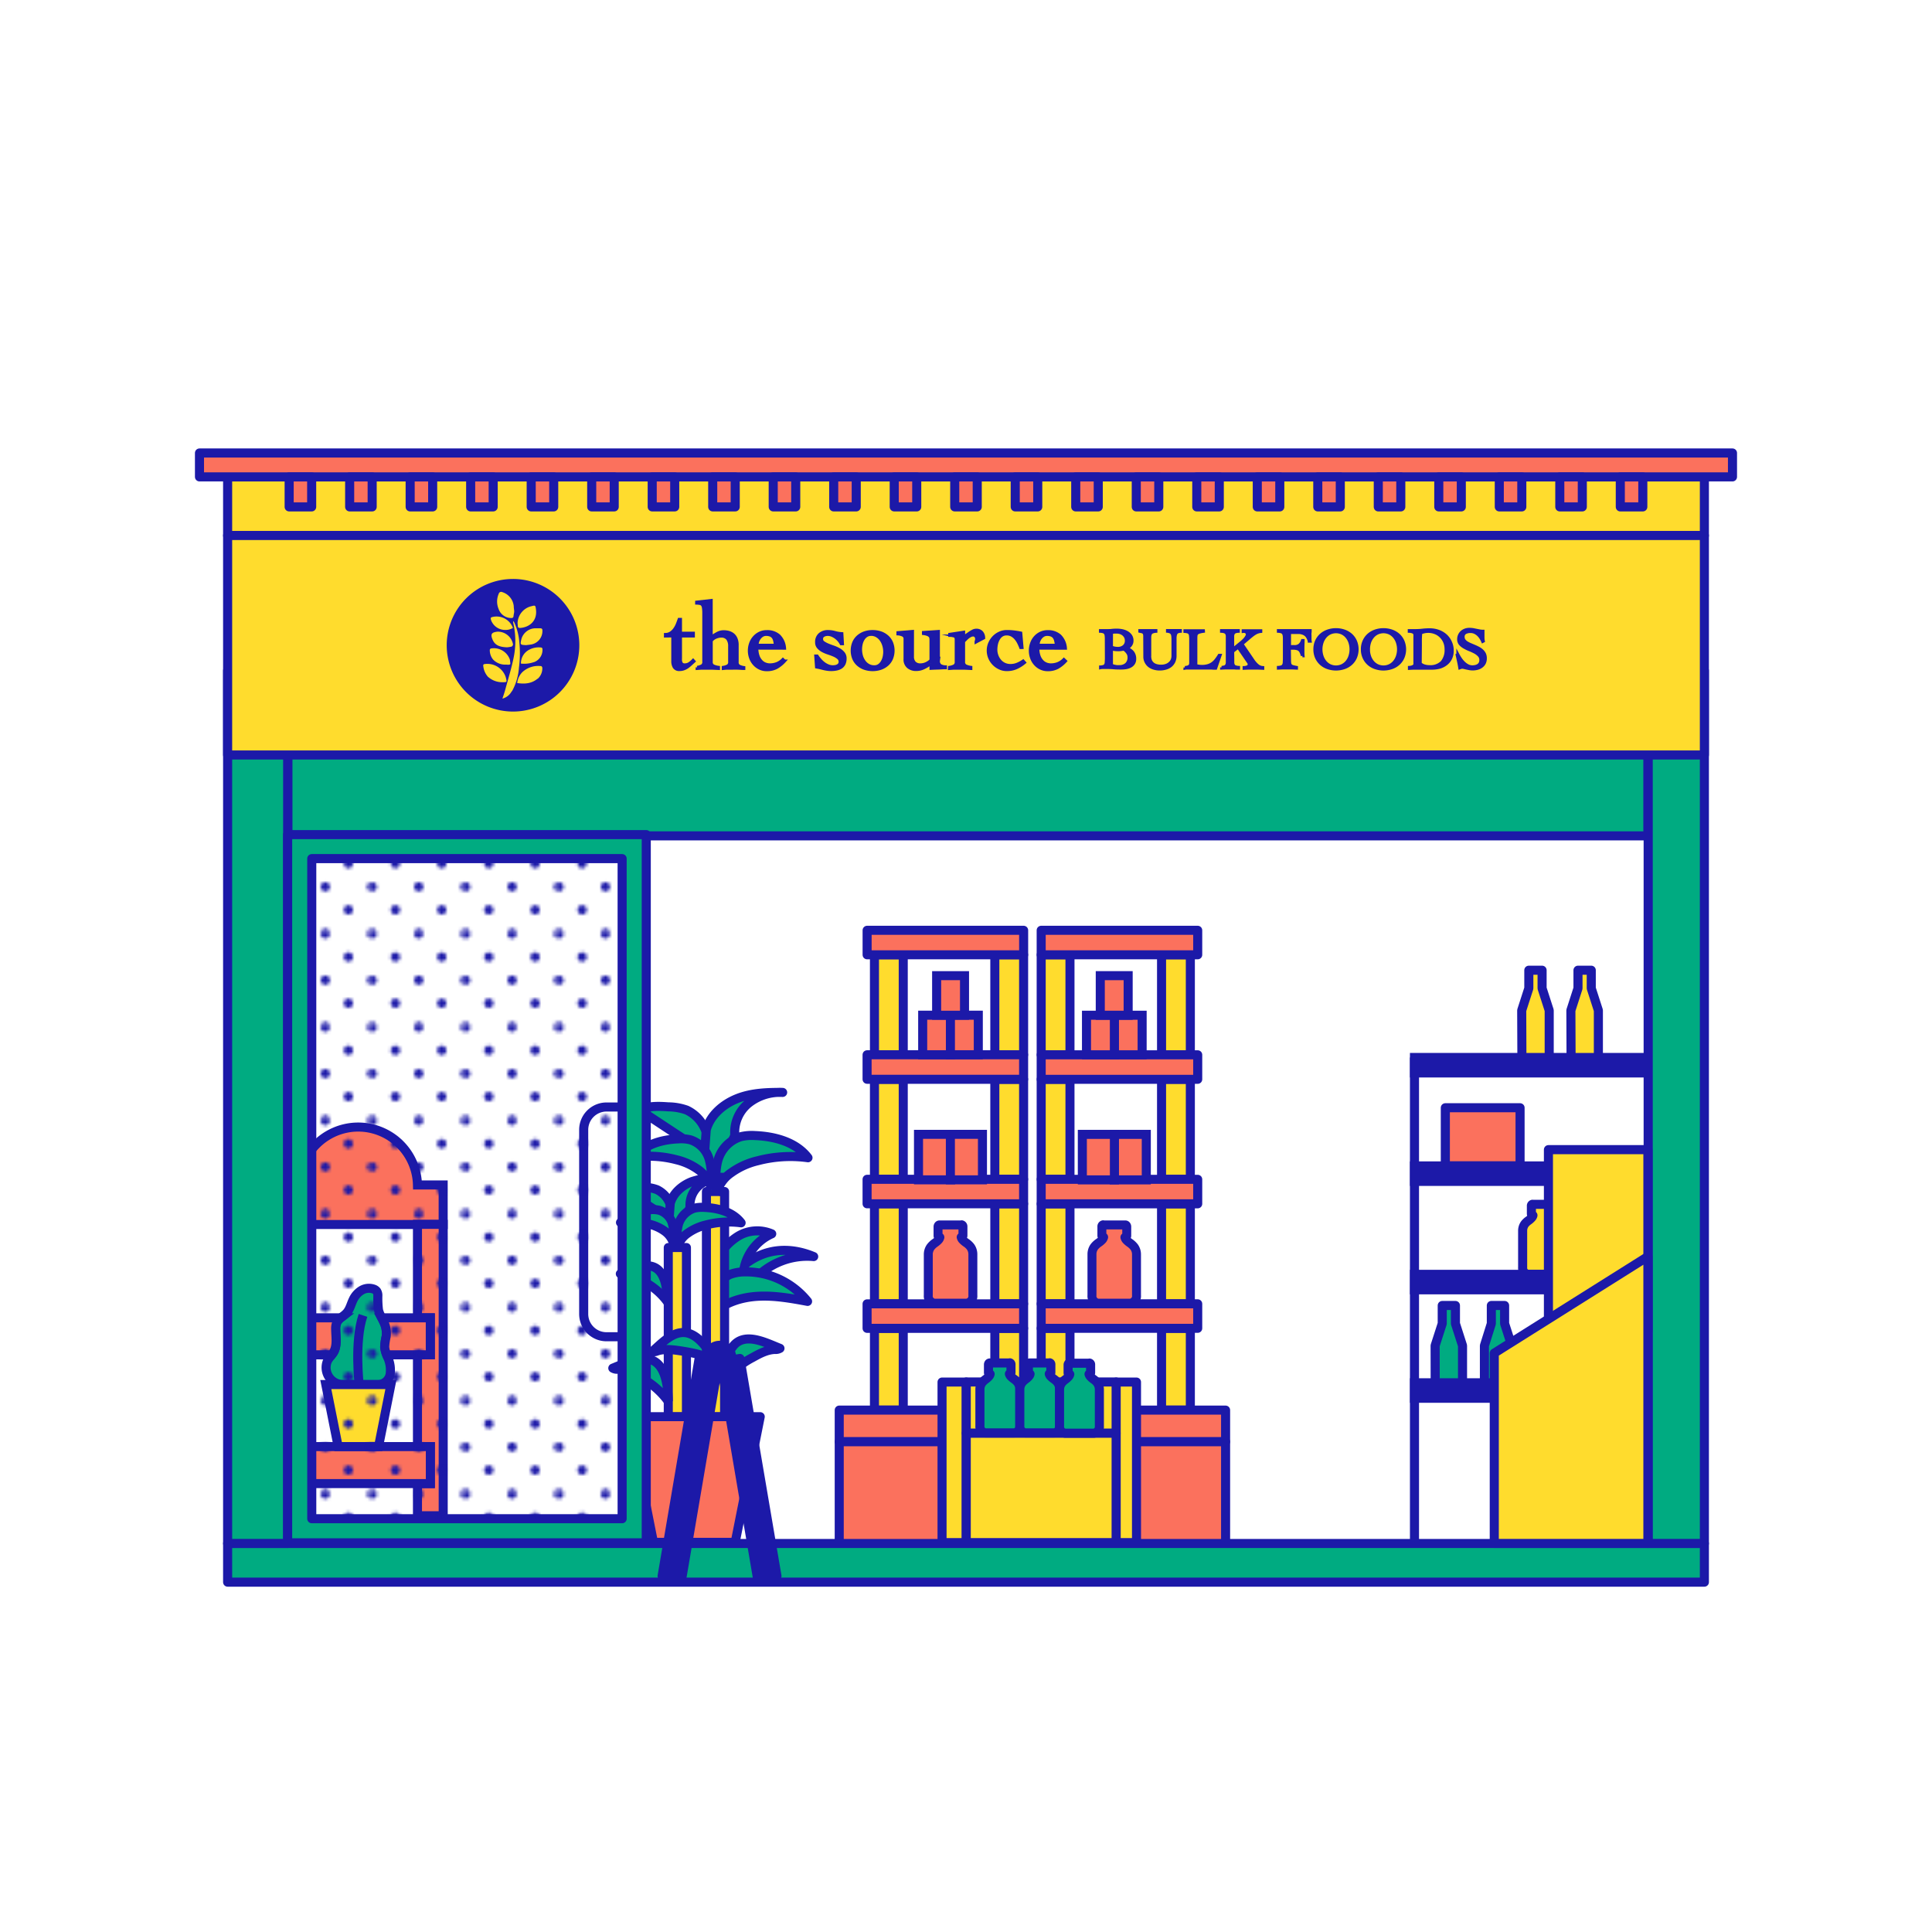 <?xml version="1.0" encoding="UTF-8"?>
<svg xmlns="http://www.w3.org/2000/svg" xmlns:xlink="http://www.w3.org/1999/xlink" id="Layer_1" data-name="Layer 1" viewBox="0 0 600 600">
  <defs>
    <style>.cls-1,.cls-16,.cls-18,.cls-23,.cls-4{fill:none;}.cls-2,.cls-22,.cls-8{fill:#1c19a8;}.cls-3{fill:#fff;}.cls-10,.cls-11,.cls-12,.cls-13,.cls-14,.cls-15,.cls-16,.cls-17,.cls-18,.cls-19,.cls-20,.cls-21,.cls-22,.cls-23,.cls-24,.cls-4,.cls-5,.cls-6,.cls-7,.cls-8,.cls-9{stroke:#1c19a8;}.cls-12,.cls-16,.cls-17,.cls-22,.cls-4,.cls-8{stroke-miterlimit:10;}.cls-23,.cls-4,.cls-5,.cls-6,.cls-7,.cls-8,.cls-9{stroke-width:2.82px;}.cls-10,.cls-14,.cls-17,.cls-21,.cls-5,.cls-9{fill:#ffdc2d;}.cls-10,.cls-11,.cls-13,.cls-14,.cls-15,.cls-18,.cls-19,.cls-20,.cls-21,.cls-23,.cls-24,.cls-5,.cls-6,.cls-7,.cls-9{stroke-linejoin:round;}.cls-13,.cls-24,.cls-5{fill-rule:evenodd;}.cls-15,.cls-19,.cls-24,.cls-6{fill:#00ab81;}.cls-11,.cls-12,.cls-13,.cls-20,.cls-7{fill:#fb715d;}.cls-10{stroke-width:2.81px;}.cls-11,.cls-12,.cls-15,.cls-16,.cls-17,.cls-21{stroke-width:2.81px;}.cls-13{stroke-width:2.78px;}.cls-14,.cls-18,.cls-19,.cls-20,.cls-24{stroke-width:2.82px;}.cls-22{stroke-width:0.94px;}.cls-25{fill:url(#Blue_dots);}</style>
    <pattern id="Blue_dots" data-name="Blue dots" width="28.8" height="28.8" patternTransform="translate(57.6)" patternUnits="userSpaceOnUse" viewBox="0 0 28.8 28.8">
      <rect class="cls-1" width="28.8" height="28.8"></rect>
      <path class="cls-2" d="M28.8,30.24a1.44,1.44,0,1,0-1.44-1.44A1.44,1.44,0,0,0,28.8,30.24Z"></path>
      <path class="cls-2" d="M14.4,30.24A1.44,1.44,0,1,0,13,28.8,1.44,1.44,0,0,0,14.4,30.24Z"></path>
      <path class="cls-2" d="M28.8,15.84a1.44,1.44,0,1,0-1.44-1.44A1.44,1.44,0,0,0,28.8,15.84Z"></path>
      <path class="cls-2" d="M14.4,15.84A1.44,1.44,0,1,0,13,14.4,1.44,1.44,0,0,0,14.4,15.84Z"></path>
      <path class="cls-2" d="M7.2,23A1.44,1.44,0,1,0,5.76,21.6,1.44,1.44,0,0,0,7.2,23Z"></path>
      <path class="cls-2" d="M21.6,23a1.44,1.44,0,1,0-1.44-1.44A1.44,1.44,0,0,0,21.6,23Z"></path>
      <path class="cls-2" d="M7.2,8.64A1.44,1.44,0,1,0,5.76,7.2,1.44,1.44,0,0,0,7.2,8.64Z"></path>
      <path class="cls-2" d="M21.6,8.64A1.44,1.44,0,1,0,20.16,7.2,1.44,1.44,0,0,0,21.6,8.64Z"></path>
      <path class="cls-2" d="M0,30.24A1.44,1.44,0,0,0,1.44,28.8,1.45,1.45,0,0,0,0,27.36,1.44,1.44,0,0,0-1.44,28.8,1.43,1.43,0,0,0,0,30.24Z"></path>
      <path class="cls-2" d="M0,15.84A1.44,1.44,0,0,0,1.44,14.4,1.45,1.45,0,0,0,0,13,1.44,1.44,0,0,0-1.44,14.4,1.43,1.43,0,0,0,0,15.84Z"></path>
      <path class="cls-2" d="M28.8,1.44A1.45,1.45,0,0,0,30.24,0,1.45,1.45,0,0,0,28.8-1.44,1.44,1.44,0,0,0,27.36,0,1.44,1.44,0,0,0,28.8,1.44Z"></path>
      <path class="cls-2" d="M14.4,1.44A1.45,1.45,0,0,0,15.84,0,1.45,1.45,0,0,0,14.4-1.44,1.44,1.44,0,0,0,13,0,1.44,1.44,0,0,0,14.4,1.44Z"></path>
      <path class="cls-2" d="M0,1.44A1.45,1.45,0,0,0,1.44,0,1.45,1.45,0,0,0,0-1.44,1.44,1.44,0,0,0-1.44,0,1.44,1.44,0,0,0,0,1.44Z"></path>
    </pattern>
  </defs>
  <rect class="cls-3" x="84.85" y="248.61" width="433.4" height="232.66"></rect>
  <line class="cls-4" x1="439.28" y1="328.41" x2="439.28" y2="479.07"></line>
  <path class="cls-5" d="M495.65,374a.48.48,0,0,0-.35.5v2.44a.46.46,0,0,0,.39.5h.1a1.6,1.6,0,0,1-.34.66,6.11,6.11,0,0,1-1.05.92,5.15,5.15,0,0,0-1.21,1.14,3.57,3.57,0,0,0-.64,2.05h0V393.6a2,2,0,0,0,1.69,2.16h9a2,2,0,0,0,1.69-2.16V382.21h0a3.51,3.51,0,0,0-.63-2,5.71,5.71,0,0,0-1.21-1.16,5.66,5.66,0,0,1-1-.92,1.53,1.53,0,0,1-.34-.67h.13c.21,0,.38-.22.38-.5l0-2.43a.61.61,0,0,0-.11-.36.36.36,0,0,0-.28-.15h-6.19Z"></path>
  <path class="cls-5" d="M475.93,374a.46.46,0,0,0-.34.5v2.44c0,.28.17.5.38.5h.1a1.6,1.6,0,0,1-.34.66,5.66,5.66,0,0,1-1,.92,5.18,5.18,0,0,0-1.22,1.14,3.57,3.57,0,0,0-.64,2.05h0V393.6a2,2,0,0,0,1.69,2.16h9a2,2,0,0,0,1.69-2.16V382.21h0a3.51,3.51,0,0,0-.63-2,5.71,5.71,0,0,0-1.21-1.16,5.66,5.66,0,0,1-1-.92,1.64,1.64,0,0,1-.34-.67h.13c.21,0,.38-.22.38-.5l0-2.43a.61.61,0,0,0-.11-.36.36.36,0,0,0-.27-.15h-6.2Z"></path>
  <path class="cls-6" d="M445.72,432.53h8.48l0-14.63L452,411.05v-5.62H447.9v5.62l-2.21,6.85Z"></path>
  <path class="cls-6" d="M461,432.53h8.48l0-14.63-2.21-6.85v-5.62h-4.12v5.62L461,417.9Z"></path>
  <rect class="cls-7" x="448.86" y="344.02" width="23.21" height="18.06"></rect>
  <rect class="cls-8" x="439.28" y="429.44" width="71.37" height="4.8"></rect>
  <rect class="cls-8" x="439.28" y="395.76" width="71.37" height="4.8"></rect>
  <rect class="cls-8" x="439.28" y="362.09" width="71.37" height="4.8"></rect>
  <rect class="cls-8" x="439.28" y="328.41" width="71.37" height="4.8"></rect>
  <path class="cls-9" d="M472.64,328.41h8.48l0-14.62-2.21-6.86v-5.62h-4.12v5.62l-2.21,6.86Z"></path>
  <path class="cls-9" d="M487.91,328.41h8.48l0-14.62-2.21-6.86v-5.62h-4.12v5.62l-2.21,6.86Z"></path>
  <rect class="cls-10" x="323.35" y="412.53" width="8.94" height="25.39"></rect>
  <rect class="cls-10" x="323.35" y="373.86" width="8.94" height="31.06"></rect>
  <rect class="cls-10" x="323.35" y="335.19" width="8.94" height="31.06"></rect>
  <rect class="cls-10" x="323.35" y="296.52" width="8.94" height="31.06"></rect>
  <rect class="cls-10" x="360.73" y="412.53" width="8.94" height="25.39"></rect>
  <rect class="cls-10" x="360.73" y="373.86" width="8.94" height="31.06"></rect>
  <rect class="cls-10" x="360.73" y="335.19" width="8.94" height="31.06"></rect>
  <rect class="cls-10" x="360.73" y="296.52" width="8.94" height="31.06"></rect>
  <rect class="cls-11" x="323.35" y="404.91" width="48.61" height="7.61"></rect>
  <rect class="cls-11" x="323.35" y="437.92" width="57.27" height="9.82"></rect>
  <rect class="cls-11" x="323.35" y="366.25" width="48.61" height="7.61"></rect>
  <rect class="cls-11" x="323.35" y="327.58" width="48.61" height="7.61"></rect>
  <rect class="cls-11" x="323.35" y="288.91" width="48.61" height="7.61" transform="translate(695.31 585.43) rotate(180)"></rect>
  <rect class="cls-11" x="323.35" y="447.74" width="57.27" height="37.01"></rect>
  <rect class="cls-12" x="346.03" y="352.29" width="9.96" height="14.13"></rect>
  <rect class="cls-12" x="336.13" y="352.29" width="9.96" height="14.13"></rect>
  <rect class="cls-12" x="346.04" y="315.29" width="8.66" height="12.29"></rect>
  <rect class="cls-12" x="337.42" y="315.29" width="8.66" height="12.29"></rect>
  <rect class="cls-12" x="341.7" y="303" width="8.66" height="12.29"></rect>
  <path class="cls-13" d="M342.58,380.37a.51.51,0,0,0-.38.55v2.74a.5.5,0,0,0,.43.55h.11a1.9,1.9,0,0,1-.38.75,6.73,6.73,0,0,1-1.17,1,5.75,5.75,0,0,0-1.36,1.27,3.94,3.94,0,0,0-.71,2.29h0v12.77a2.21,2.21,0,0,0,1.88,2.42h10.06a2.21,2.21,0,0,0,1.89-2.42V389.58h0a3.93,3.93,0,0,0-.7-2.28,6.29,6.29,0,0,0-1.36-1.29,6.32,6.32,0,0,1-1.16-1,2,2,0,0,1-.38-.76h.14a.5.5,0,0,0,.43-.55l0-2.73a.62.62,0,0,0-.12-.39.38.38,0,0,0-.31-.17h-6.93Z"></path>
  <rect class="cls-10" x="308.95" y="412.53" width="8.94" height="25.39" transform="translate(626.84 850.45) rotate(-180)"></rect>
  <rect class="cls-10" x="308.95" y="373.86" width="8.94" height="31.06" transform="translate(626.84 778.77) rotate(-180)"></rect>
  <rect class="cls-10" x="308.95" y="335.19" width="8.94" height="31.06" transform="translate(626.84 701.43) rotate(-180)"></rect>
  <rect class="cls-10" x="308.95" y="296.52" width="8.94" height="31.06" transform="translate(626.84 624.1) rotate(-180)"></rect>
  <rect class="cls-10" x="271.57" y="412.53" width="8.94" height="25.39" transform="translate(552.08 850.45) rotate(-180)"></rect>
  <rect class="cls-10" x="271.57" y="373.86" width="8.94" height="31.06" transform="translate(552.08 778.77) rotate(-180)"></rect>
  <rect class="cls-10" x="271.57" y="335.19" width="8.94" height="31.06" transform="translate(552.08 701.43) rotate(-180)"></rect>
  <rect class="cls-10" x="271.57" y="296.52" width="8.94" height="31.06" transform="translate(552.08 624.1) rotate(-180)"></rect>
  <rect class="cls-11" x="269.29" y="404.91" width="48.61" height="7.61" transform="translate(587.18 817.44) rotate(-180)"></rect>
  <rect class="cls-11" x="260.62" y="437.92" width="57.27" height="9.82" transform="translate(578.52 885.66) rotate(-180)"></rect>
  <rect class="cls-11" x="269.29" y="366.25" width="48.61" height="7.61" transform="translate(587.18 740.1) rotate(-180)"></rect>
  <rect class="cls-11" x="269.29" y="327.58" width="48.61" height="7.61" transform="translate(587.18 662.76) rotate(-180)"></rect>
  <rect class="cls-11" x="269.29" y="288.91" width="48.61" height="7.61"></rect>
  <rect class="cls-11" x="260.62" y="447.74" width="57.27" height="37.01" transform="translate(578.52 932.49) rotate(-180)"></rect>
  <rect class="cls-12" x="285.25" y="352.29" width="9.96" height="14.13" transform="translate(580.46 718.7) rotate(-180)"></rect>
  <rect class="cls-12" x="295.15" y="352.29" width="9.96" height="14.13" transform="translate(600.26 718.7) rotate(-180)"></rect>
  <rect class="cls-12" x="286.54" y="315.29" width="8.66" height="12.29" transform="translate(581.75 642.86) rotate(-180)"></rect>
  <rect class="cls-12" x="295.16" y="315.29" width="8.66" height="12.29" transform="translate(598.98 642.86) rotate(-180)"></rect>
  <rect class="cls-12" x="290.87" y="303" width="8.66" height="12.29" transform="translate(590.41 618.29) rotate(-180)"></rect>
  <path class="cls-13" d="M298.66,380.37a.53.53,0,0,1,.39.55v2.74a.5.5,0,0,1-.44.55h-.11a1.9,1.9,0,0,0,.38.75,6.73,6.73,0,0,0,1.17,1,5.75,5.75,0,0,1,1.36,1.27,4,4,0,0,1,.72,2.29h0v12.77a2.21,2.21,0,0,1-1.89,2.42H290.18a2.21,2.21,0,0,1-1.89-2.42V389.58h0a3.94,3.94,0,0,1,.71-2.28,6,6,0,0,1,1.35-1.29,6.32,6.32,0,0,0,1.16-1,1.82,1.82,0,0,0,.38-.76h-.14a.5.5,0,0,1-.43-.55l0-2.73a.62.62,0,0,1,.12-.39.4.4,0,0,1,.31-.17h6.93Z"></path>
  <rect class="cls-14" x="70.69" y="148.11" width="458.62" height="18.21"></rect>
  <path class="cls-12" d="M129.65,368a18.41,18.41,0,0,0-36.81,0h-8v12.28h52.79V368Z"></path>
  <polygon class="cls-12" points="88.85 460.74 88.85 449.25 92.84 449.25 92.84 420.75 88.85 420.75 88.85 409.26 92.84 409.26 92.84 380.23 84.85 380.23 84.85 470.73 92.84 470.73 92.84 460.74 88.85 460.74"></polygon>
  <polygon class="cls-12" points="129.65 380.23 129.65 409.26 133.64 409.26 133.64 420.75 129.65 420.75 129.65 449.25 133.64 449.25 133.64 460.74 129.65 460.74 129.65 470.73 137.64 470.73 137.64 380.23 129.65 380.23"></polygon>
  <path class="cls-15" d="M117.45,430a3.91,3.91,0,0,0,3.71-3.21,9.6,9.6,0,0,0-.81-5.36,10.23,10.23,0,0,1-.88-3.08,19,19,0,0,1,.47-3.25,7.84,7.84,0,0,0-.39-3.66c-.57-1.58-1.64-3-2-4.6a29.7,29.7,0,0,1-.2-4.53A2.42,2.42,0,0,0,117,401a2,2,0,0,0-.94-.66,4.52,4.52,0,0,0-3.79.38,6.73,6.73,0,0,0-2.58,2.88c-.67,1.37-1,2.95-2,4.09s-2.37,1.65-3,2.9a4.87,4.87,0,0,0-.39,2.3c0,2.23.46,4.56-.44,6.6-.58,1.32-1.93,2.25-2.34,3.63l-.06.19a5.29,5.29,0,0,0,5.34,6.68Z"></path>
  <rect class="cls-12" x="88.85" y="449.25" width="44.8" height="11.49"></rect>
  <path class="cls-12" d="M103.81,419.49c.9-2,.47-4.37.44-6.6a4.87,4.87,0,0,1,.39-2.3,4.37,4.37,0,0,1,1.17-1.33h-17v11.49H103A6.28,6.28,0,0,0,103.81,419.49Z"></path>
  <path class="cls-12" d="M118.54,409.26a17.38,17.38,0,0,1,1,2.14,7.84,7.84,0,0,1,.39,3.66,19,19,0,0,0-.47,3.25,8,8,0,0,0,.64,2.44h13.53V409.26Z"></path>
  <path class="cls-16" d="M111.57,430.25s-1.61-13.55,1.16-21.74"></path>
  <polygon class="cls-17" points="121.4 429.98 101.18 429.98 105.02 449.25 117.56 449.25 121.4 429.98"></polygon>
  <line class="cls-18" x1="511.87" y1="200.47" x2="511.87" y2="479.6"></line>
  <line class="cls-18" x1="331.92" y1="200.83" x2="331.92" y2="241.89"></line>
  <line class="cls-18" x1="271.21" y1="200.83" x2="271.21" y2="241.89"></line>
  <line class="cls-18" x1="89.33" y1="201.07" x2="89.33" y2="480.2"></line>
  <rect class="cls-19" x="89.4" y="234.15" width="422.37" height="25.43"></rect>
  <rect class="cls-19" x="70.69" y="479.34" width="458.62" height="12.01"></rect>
  <rect class="cls-19" x="70.69" y="208.25" width="18.64" height="271.08"></rect>
  <rect class="cls-19" x="511.87" y="208.25" width="17.44" height="271.08"></rect>
  <rect class="cls-14" x="480.88" y="357.03" width="30.89" height="56.4"></rect>
  <polygon class="cls-14" points="511.77 390.22 464.06 420.22 464.06 479.33 511.77 479.33 511.77 390.22"></polygon>
  <rect class="cls-14" x="70.69" y="166.31" width="458.62" height="68.16"></rect>
  <rect class="cls-20" x="61.95" y="140.68" width="476.09" height="7.42"></rect>
  <polygon class="cls-11" points="236.1 439.96 195.16 439.96 202.94 478.99 228.32 478.99 236.1 439.96"></polygon>
  <rect class="cls-21" x="207.54" y="387.43" width="5.64" height="52.5"></rect>
  <path class="cls-15" d="M222.18,423c-8.32-15.38-14.51-7.75-19.65-3.24a2.71,2.71,0,0,0,1.6-.21c2.4-.76,5-.36,7.47,0,3.78.62,7.72,1.31,10.8,3.57"></path>
  <path class="cls-15" d="M230.76,393.13c6.42-5.38,14.21-6.13,21.94-2.89a22.27,22.27,0,0,0-18.77,7.51"></path>
  <path class="cls-15" d="M220.7,396.74a25.29,25.29,0,0,1,1.51-4.55,17.79,17.79,0,0,1,6.95-8.24,11.46,11.46,0,0,1,10.51-.77,15,15,0,0,0-8.9,13.59"></path>
  <path class="cls-15" d="M219.2,361.55a18.3,18.3,0,0,0-4.34-5.83,37.75,37.75,0,0,0-4.36-3.19l-11.81-7.79c2.69-1.37,5.88-1.21,8.89-1a17.48,17.48,0,0,1,5.67,1,11.52,11.52,0,0,1,5.45,5.38,34.53,34.53,0,0,1,2.57,7.36Z"></path>
  <path class="cls-15" d="M219.33,350.9c1.24-4.59,5.24-8,9.68-9.76s9.3-1.91,14.05-1.88a15.72,15.72,0,0,0-10.59,3.35,11.62,11.62,0,0,0-4.26,10l-4.66,10.17-5.1.33Z"></path>
  <path class="cls-15" d="M221.29,408.07c3.72-3.59,9-5.22,14.14-5.5s10.29.65,15.37,1.59A24.55,24.55,0,0,0,231,395a12.24,12.24,0,0,0-4.33.82c-3.71,1.56-6.64,8-5.42,11.87"></path>
  <rect class="cls-21" x="219.39" y="370.04" width="5.64" height="69.89"></rect>
  <path class="cls-15" d="M222.4,371.14a11.16,11.16,0,0,1,4.63-6.9,23.24,23.24,0,0,1,8.25-3.75,39.9,39.9,0,0,1,15.65-.94c-3.72-4.88-10.29-6.64-16.42-6.89a14.76,14.76,0,0,0-4.45.35,10.71,10.71,0,0,0-6.71,6.2c-1.25,2.9-1.3,8.8-.95,11.93"></path>
  <path class="cls-15" d="M221,369.44a10.6,10.6,0,0,0-4.1-6.16,19.23,19.23,0,0,0-6.84-3.11,33.23,33.23,0,0,0-13-.78c3.09-4,8.53-5.5,13.61-5.7a12.32,12.32,0,0,1,3.69.28,8.91,8.91,0,0,1,5.57,5.15c1,2.39,1.35,7.72,1,10.32"></path>
  <path class="cls-15" d="M225,429.05c.36-18.78,10.88-12.82,17.23-10.31a2.62,2.62,0,0,1-1.57.34c-2.52.09-4.83,1.34-7,2.55a24.63,24.63,0,0,0-8.63,7.42"></path>
  <path class="cls-15" d="M207.54,435.19c-.35-18.78-10.87-12.82-17.23-10.3a2.64,2.64,0,0,0,1.58.34c2.51.09,4.82,1.33,7,2.55a24.52,24.52,0,0,1,8.63,7.41"></path>
  <path class="cls-15" d="M207.3,404.36c-.3-16-9.25-10.91-14.65-8.77a2.15,2.15,0,0,0,1.33.29,13.88,13.88,0,0,1,6,2.17,20.91,20.91,0,0,1,7.34,6.31"></path>
  <path class="cls-15" d="M208.06,381.16a12.72,12.72,0,0,0-3-4.06,25.43,25.43,0,0,0-3-2.22l-8.22-5.43c1.87-.95,4.09-.84,6.19-.71a11.73,11.73,0,0,1,3.95.7,8,8,0,0,1,3.79,3.75,24.13,24.13,0,0,1,1.8,5.12Z"></path>
  <path class="cls-15" d="M208.15,373.74c.86-3.19,3.65-5.6,6.74-6.79a26.7,26.7,0,0,1,9.79-1.31A10.91,10.91,0,0,0,217.3,368a8.11,8.11,0,0,0-3,7L211.09,382l-3.55.23Z"></path>
  <path class="cls-15" d="M210.29,387.84a7.79,7.79,0,0,1,3.22-4.81,16.31,16.31,0,0,1,5.75-2.61,28,28,0,0,1,10.9-.66c-2.59-3.39-7.17-4.62-11.43-4.79a10.38,10.38,0,0,0-3.1.24,7.48,7.48,0,0,0-4.68,4.32c-.87,2-.9,6.13-.66,8.31"></path>
  <path class="cls-15" d="M209.32,386.65a7.39,7.39,0,0,0-2.85-4.28,13.42,13.42,0,0,0-4.77-2.17,23,23,0,0,0-9-.54c2.15-2.82,5.94-3.84,9.48-4a8.85,8.85,0,0,1,2.57.2,6.18,6.18,0,0,1,3.88,3.58,18.73,18.73,0,0,1,.73,7.19"></path>
  <rect class="cls-20" x="89.8" y="148.11" width="6.99" height="9.31"></rect>
  <rect class="cls-20" x="108.59" y="148.11" width="6.99" height="9.31"></rect>
  <rect class="cls-20" x="127.38" y="148.11" width="6.99" height="9.31"></rect>
  <rect class="cls-20" x="146.17" y="148.11" width="6.99" height="9.31"></rect>
  <rect class="cls-20" x="164.97" y="148.11" width="6.99" height="9.31"></rect>
  <rect class="cls-20" x="183.76" y="148.11" width="6.99" height="9.31"></rect>
  <rect class="cls-20" x="202.55" y="148.11" width="6.99" height="9.31"></rect>
  <rect class="cls-20" x="221.34" y="148.11" width="6.99" height="9.31"></rect>
  <rect class="cls-20" x="240.13" y="148.11" width="6.99" height="9.31"></rect>
  <rect class="cls-20" x="258.92" y="148.11" width="6.99" height="9.31"></rect>
  <rect class="cls-20" x="277.71" y="148.11" width="6.99" height="9.31"></rect>
  <rect class="cls-20" x="296.5" y="148.11" width="6.99" height="9.31"></rect>
  <rect class="cls-20" x="315.29" y="148.11" width="6.99" height="9.31"></rect>
  <rect class="cls-20" x="334.08" y="148.11" width="6.99" height="9.31"></rect>
  <rect class="cls-20" x="352.88" y="148.11" width="6.99" height="9.31"></rect>
  <rect class="cls-20" x="371.67" y="148.11" width="6.99" height="9.31"></rect>
  <rect class="cls-20" x="390.46" y="148.11" width="6.99" height="9.31"></rect>
  <rect class="cls-20" x="409.25" y="148.11" width="6.99" height="9.31"></rect>
  <rect class="cls-20" x="428.04" y="148.11" width="6.99" height="9.31"></rect>
  <rect class="cls-20" x="446.83" y="148.11" width="6.99" height="9.31"></rect>
  <rect class="cls-20" x="465.62" y="148.11" width="6.99" height="9.31"></rect>
  <rect class="cls-20" x="484.41" y="148.11" width="6.99" height="9.31"></rect>
  <rect class="cls-20" x="503.2" y="148.11" width="6.99" height="9.31"></rect>
  <path class="cls-22" d="M206.66,197.52v-.47a3.12,3.12,0,0,0,1.62-.47,4.49,4.49,0,0,0,1.18-1.12,7.17,7.17,0,0,0,.85-1.51c.22-.55.42-1.08.6-1.6h.42v4.29h4v.88h-4v6.89a6.06,6.06,0,0,0,0,.75,2.27,2.27,0,0,0,.18.67,1.1,1.1,0,0,0,.38.47,1.19,1.19,0,0,0,.7.18,2.6,2.6,0,0,0,1.47-.39,7.25,7.25,0,0,0,1.19-1l.26.29c-.33.3-.66.6-1,.91a9.35,9.35,0,0,1-1,.82,4.35,4.35,0,0,1-1.13.59,3.72,3.72,0,0,1-1.31.23,1.81,1.81,0,0,1-1.69-.76,3.52,3.52,0,0,1-.44-1.79v-7.89Z"></path>
  <path class="cls-22" d="M231,207.6c-.57,0-1.19-.07-1.84-.09s-1.31,0-2,0c-.45,0-.89,0-1.31,0s-.83.05-1.23.09v-.35a4.57,4.57,0,0,0,1.47-.49,1.4,1.4,0,0,0,.51-1.29v-4.75a3.79,3.79,0,0,0-.63-2.34,2.45,2.45,0,0,0-2.06-.83,3.77,3.77,0,0,0-1,.15,4.48,4.48,0,0,0-1,.4,3.32,3.32,0,0,0-.73.55.81.81,0,0,0-.3.56v6.26a1.36,1.36,0,0,0,.56,1.29,5.38,5.38,0,0,0,1.69.49v.35l-2-.09c-.66,0-1.32,0-2,0-.46,0-.89,0-1.32,0l-1.31.09v-.35a4.65,4.65,0,0,0,1.53-.49,1.37,1.37,0,0,0,.54-1.29V190.4a10.26,10.26,0,0,0-.11-1.67,1.92,1.92,0,0,0-.35-.91,1.16,1.16,0,0,0-.68-.4,7.08,7.08,0,0,0-1.08-.12V187l4.52-.51v11.44a13.14,13.14,0,0,1,1.83-1.18,4.09,4.09,0,0,1,2-.56,6.27,6.27,0,0,1,1.58.2,3.82,3.82,0,0,1,1.35.68,3.33,3.33,0,0,1,.94,1.27,4.83,4.83,0,0,1,.36,2v5.2a1.39,1.39,0,0,0,.53,1.29,4.72,4.72,0,0,0,1.54.49Z"></path>
  <path class="cls-22" d="M235.05,201.28a7.08,7.08,0,0,0,.4,2.54,4.44,4.44,0,0,0,1,1.59,3.35,3.35,0,0,0,1.3.83,3.93,3.93,0,0,0,1.28.24,6,6,0,0,0,2.25-.4,5.43,5.43,0,0,0,1.86-1.26l.5.48a10,10,0,0,1-2.48,2,6.41,6.41,0,0,1-3,.68,5,5,0,0,1-2.28-.51,5.2,5.2,0,0,1-1.71-1.33,5.54,5.54,0,0,1-1.08-1.89,6.64,6.64,0,0,1,0-4.37,5.54,5.54,0,0,1,1.08-1.89,5.33,5.33,0,0,1,1.71-1.33,5,5,0,0,1,2.28-.5,5.41,5.41,0,0,1,3.75,1.27,6,6,0,0,1,1.74,3.87Zm5.77-.89a12.13,12.13,0,0,0-.24-1.43,2.92,2.92,0,0,0-.47-1.07,2.16,2.16,0,0,0-.86-.65,3.72,3.72,0,0,0-1.36-.22,2.27,2.27,0,0,0-1.14.31,3.2,3.2,0,0,0-.88.8,3.66,3.66,0,0,0-.57,1.09,4.2,4.2,0,0,0-.19,1.17Z"></path>
  <path class="cls-22" d="M253.34,203.73h.42a10.28,10.28,0,0,0,.93,1.21,7.23,7.23,0,0,0,1.14,1.07,5.66,5.66,0,0,0,1.33.76,3.79,3.79,0,0,0,1.5.3,5.39,5.39,0,0,0,.79-.07,2.47,2.47,0,0,0,.72-.26,1.34,1.34,0,0,0,.53-.47,1.24,1.24,0,0,0,.21-.74,1.52,1.52,0,0,0-.55-1.21,5.57,5.57,0,0,0-1.34-.83c-.53-.23-1.12-.45-1.76-.66a10.45,10.45,0,0,1-1.76-.74,4.88,4.88,0,0,1-1.34-1.05,2.28,2.28,0,0,1-.55-1.59,3.07,3.07,0,0,1,1-2.46,3.68,3.68,0,0,1,2.5-.85,7.84,7.84,0,0,1,2.17.29,9.74,9.74,0,0,0,2.17.36l.18,3.13h-.39a5.4,5.4,0,0,0-.73-1.08,6.63,6.63,0,0,0-1-.92,6.11,6.11,0,0,0-1.17-.65,3.5,3.5,0,0,0-1.27-.25,2.68,2.68,0,0,0-1.33.33,1.21,1.21,0,0,0-.59,1.18,1.23,1.23,0,0,0,.54,1,7.65,7.65,0,0,0,1.35.74c.53.22,1.12.45,1.76.66a9.67,9.67,0,0,1,1.75.79,4.78,4.78,0,0,1,1.35,1.12,2.52,2.52,0,0,1,.55,1.64,3.84,3.84,0,0,1-.34,1.7,2.79,2.79,0,0,1-.93,1.05,4.23,4.23,0,0,1-1.38.54,8.08,8.08,0,0,1-1.67.17,8.61,8.61,0,0,1-1.36-.11c-.43-.07-.84-.15-1.22-.25l-1.08-.27-.89-.17Z"></path>
  <path class="cls-22" d="M271,196.14a7.61,7.61,0,0,1,2.59.42,6.11,6.11,0,0,1,2,1.2,5.25,5.25,0,0,1,1.3,1.86,6.62,6.62,0,0,1,0,4.85,5.25,5.25,0,0,1-1.3,1.86,6.11,6.11,0,0,1-2,1.2,8,8,0,0,1-5.17,0,6.11,6.11,0,0,1-2-1.2,5.12,5.12,0,0,1-1.3-1.86,6.62,6.62,0,0,1,0-4.85,5.12,5.12,0,0,1,1.3-1.86,6.11,6.11,0,0,1,2-1.2A7.59,7.59,0,0,1,271,196.14Zm-.53.88a2.44,2.44,0,0,0-1.43.42,3.31,3.31,0,0,0-1,1.07,5.18,5.18,0,0,0-.6,1.51,8,8,0,0,0-.19,1.67,7.67,7.67,0,0,0,.25,1.89,5.56,5.56,0,0,0,.79,1.73,4.14,4.14,0,0,0,1.33,1.27,3.56,3.56,0,0,0,1.92.49,2.51,2.51,0,0,0,1.43-.41,3.45,3.45,0,0,0,1-1.08,5.12,5.12,0,0,0,.6-1.5,7.87,7.87,0,0,0,.19-1.68,6.94,6.94,0,0,0-.27-1.88,5.76,5.76,0,0,0-.8-1.74,4.14,4.14,0,0,0-1.33-1.27A3.5,3.5,0,0,0,270.51,197Z"></path>
  <path class="cls-22" d="M283.37,203.88a2.71,2.71,0,0,0,.63,1.92,2.47,2.47,0,0,0,1.88.68,4.2,4.2,0,0,0,1.88-.46,4.47,4.47,0,0,0,1.37-1v-6.24a3.8,3.8,0,0,0-.06-.7,1.12,1.12,0,0,0-.3-.58,1.79,1.79,0,0,0-.7-.44,5.2,5.2,0,0,0-1.28-.31v-.33l4.64-.32v9.07a1.66,1.66,0,0,0,.58,1.49,3.29,3.29,0,0,0,1.61.43v.29c-.75,0-1.5.07-2.26.09s-1.5.05-2.23.09v-1.54a13.16,13.16,0,0,1-2.17,1.33,5.44,5.44,0,0,1-2.47.57,3.77,3.77,0,0,1-2.42-.8,2.94,2.94,0,0,1-1-2.45v-6.12a1.33,1.33,0,0,0-.49-1.21,4.15,4.15,0,0,0-1.72-.48v-.38l4.52-.38Z"></path>
  <path class="cls-22" d="M294.89,207.25a4.8,4.8,0,0,0,1.54-.49,1.39,1.39,0,0,0,.53-1.29v-6.85c0-.59-.2-1-.61-1.1a4.54,4.54,0,0,0-1.4-.2V197l4.31-.65V198c.24-.16.51-.37.82-.62s.63-.51,1-.76a9.72,9.72,0,0,1,1.05-.63,2.3,2.3,0,0,1,1-.27,2.18,2.18,0,0,1,1.72.64,2.72,2.72,0,0,1,.64,1.76l-2.36,1.24c0-.14.07-.28.11-.43a2.29,2.29,0,0,0,.06-.58,1.28,1.28,0,0,0-.29-.78,1,1,0,0,0-.8-.37,1.82,1.82,0,0,0-.83.21,4.67,4.67,0,0,0-.8.51,9.07,9.07,0,0,0-.72.67l-.61.62v6.26a1.34,1.34,0,0,0,.57,1.29,5.22,5.22,0,0,0,1.68.49v.35l-2-.09c-.66,0-1.33,0-2,0-.45,0-.89,0-1.31,0l-1.32.09Z"></path>
  <path class="cls-22" d="M317,201.1c-.19-.49-.41-1-.66-1.49a6.32,6.32,0,0,0-.89-1.35,4.38,4.38,0,0,0-1.21-1,3.23,3.23,0,0,0-1.61-.39,2.71,2.71,0,0,0-1.57.45,3.32,3.32,0,0,0-1,1.13,5.57,5.57,0,0,0-.6,1.57,8.56,8.56,0,0,0-.19,1.73,5.28,5.28,0,0,0,.33,1.86,5.06,5.06,0,0,0,.91,1.58,4.32,4.32,0,0,0,1.44,1.1,4.38,4.38,0,0,0,1.87.39,5.52,5.52,0,0,0,2.07-.39,9.92,9.92,0,0,0,1.86-1l.42.47a11,11,0,0,1-2.62,1.64,7.36,7.36,0,0,1-2.88.55,5.22,5.22,0,0,1-2.2-.48,5.89,5.89,0,0,1-1.83-1.27,6.1,6.1,0,0,1-1.26-1.87,5.76,5.76,0,0,1-.47-2.29,5.69,5.69,0,0,1,.47-2.29,6.14,6.14,0,0,1,1.26-1.88,5.89,5.89,0,0,1,1.83-1.27,5.21,5.21,0,0,1,2.2-.47,17.75,17.75,0,0,1,2.28.13c.69.09,1.37.2,2.06.34l.39,4.49Z"></path>
  <path class="cls-22" d="M322.31,201.28a7.08,7.08,0,0,0,.4,2.54,4.44,4.44,0,0,0,1,1.59,3.35,3.35,0,0,0,1.3.83,3.93,3.93,0,0,0,1.28.24,6,6,0,0,0,2.25-.4,5.43,5.43,0,0,0,1.86-1.26l.5.48a10,10,0,0,1-2.48,2,6.41,6.41,0,0,1-3,.68,5,5,0,0,1-2.28-.51,5.2,5.2,0,0,1-1.71-1.33,5.54,5.54,0,0,1-1.08-1.89,6.64,6.64,0,0,1,0-4.37A5.54,5.54,0,0,1,321.4,198a5.33,5.33,0,0,1,1.71-1.33,5,5,0,0,1,2.28-.5,5.41,5.41,0,0,1,3.75,1.27,6,6,0,0,1,1.74,3.87Zm5.77-.89a12.13,12.13,0,0,0-.24-1.43,2.92,2.92,0,0,0-.47-1.07,2.16,2.16,0,0,0-.86-.65,3.76,3.76,0,0,0-1.36-.22,2.27,2.27,0,0,0-1.14.31,3.2,3.2,0,0,0-.88.8,3.66,3.66,0,0,0-.57,1.09,4.2,4.2,0,0,0-.19,1.17Z"></path>
  <path class="cls-22" d="M343.58,198.7c0-.49,0-.9-.05-1.23a1.6,1.6,0,0,0-.23-.78,1.1,1.1,0,0,0-.54-.45,3.46,3.46,0,0,0-1-.19v-.21l1.08,0,1.08,0c.47,0,.95,0,1.42-.07a14.51,14.51,0,0,1,1.52-.07,8.76,8.76,0,0,1,1.57.15,5.32,5.32,0,0,1,1.51.54,3.53,3.53,0,0,1,1.15,1,2.66,2.66,0,0,1,.46,1.6,2.25,2.25,0,0,1-.5,1.44,2.57,2.57,0,0,1-1.25.89v0a4.09,4.09,0,0,1,1.91,1.19,3.23,3.23,0,0,1,.68,2.14,2.38,2.38,0,0,1-.36,1.35,2.63,2.63,0,0,1-.94.87,4.21,4.21,0,0,1-1.32.46,8.62,8.62,0,0,1-1.53.13c-.81,0-1.61,0-2.4-.08s-1.58-.09-2.39-.09h-.83c-.28,0-.55,0-.82.06v-.22a3.45,3.45,0,0,0,1-.19,1,1,0,0,0,.53-.44,1.76,1.76,0,0,0,.22-.79c0-.33.05-.74.05-1.23Zm1.59,2.24a3.66,3.66,0,0,0,1,.33,5.58,5.58,0,0,0,1,.09,2.83,2.83,0,0,0,1.88-.63,2.23,2.23,0,0,0,.75-1.81,2.38,2.38,0,0,0-.24-1.08,2.82,2.82,0,0,0-.66-.83,3,3,0,0,0-.95-.53,3.5,3.5,0,0,0-1.12-.18c-.28,0-.56,0-.83,0a3.45,3.45,0,0,0-.82.18Zm0,5.52a.65.65,0,0,0,.33.25,3.59,3.59,0,0,0,.6.18,5.42,5.42,0,0,0,.74.13,6.34,6.34,0,0,0,.74,0,3.16,3.16,0,0,0,2.24-.75,2.84,2.84,0,0,0,.81-2.19,2.32,2.32,0,0,0-.48-1.42,4.64,4.64,0,0,0-1.1-1.07l-.85.13a6.15,6.15,0,0,1-.87.06,10.28,10.28,0,0,1-1.1-.06,4.44,4.44,0,0,1-1.06-.26Z"></path>
  <path class="cls-22" d="M355.51,197.62a2.61,2.61,0,0,0-.09-.77,1,1,0,0,0-.3-.43,1.22,1.22,0,0,0-.47-.23l-.66-.14v-.21l1.46,0,1.46,0,1.06,0,1,0v.21a3.65,3.65,0,0,0-.94.18,1.33,1.33,0,0,0-.58.35,1.23,1.23,0,0,0-.3.59,3.79,3.79,0,0,0-.09.9v5.77a3.35,3.35,0,0,0,.27,1.41,2.67,2.67,0,0,0,.75.94,3.17,3.17,0,0,0,1.11.53,5.29,5.29,0,0,0,1.34.17,4.55,4.55,0,0,0,1.86-.34,3.53,3.53,0,0,0,1.15-.82,2.74,2.74,0,0,0,.58-1,3.49,3.49,0,0,0,.16-1v-5a10.18,10.18,0,0,0-.06-1.2,1.89,1.89,0,0,0-.25-.79,1.13,1.13,0,0,0-.52-.47,2.87,2.87,0,0,0-.87-.23v-.21l1.09,0,1.09,0,.9,0,.91,0v.21a4.42,4.42,0,0,0-.69.14,1.17,1.17,0,0,0-.52.32,1.46,1.46,0,0,0-.32.66,4.59,4.59,0,0,0-.12,1.18v5.29a4.2,4.2,0,0,1-.38,1.84,3.72,3.72,0,0,1-1,1.28,4.23,4.23,0,0,1-1.53.76,6.65,6.65,0,0,1-1.87.25,6.18,6.18,0,0,1-1.73-.24,4.53,4.53,0,0,1-1.48-.72,3.72,3.72,0,0,1-1-1.22,3.47,3.47,0,0,1-.39-1.68Z"></path>
  <path class="cls-22" d="M373.74,196.05a8.52,8.52,0,0,0-1.33.28,1.7,1.7,0,0,0-.7.4,1.12,1.12,0,0,0-.28.6,7.33,7.33,0,0,0-.05.9v8.5l.93.16a6.84,6.84,0,0,0,.91.07,6.65,6.65,0,0,0,1.83-.22,4.63,4.63,0,0,0,1.39-.63,5.3,5.3,0,0,0,1.15-1.08,14.54,14.54,0,0,0,1.05-1.51h.27l-1.37,4c-.42,0-.85,0-1.28-.06h-7.38c-.29,0-.59,0-.88.06v-.22a3.78,3.78,0,0,0,.93-.17,1.54,1.54,0,0,0,.54-.31.92.92,0,0,0,.25-.45,2.35,2.35,0,0,0,.07-.62v-7c0-.49,0-.9-.05-1.23a1.85,1.85,0,0,0-.22-.78,1.08,1.08,0,0,0-.53-.45,3.61,3.61,0,0,0-1-.19v-.21l1.37,0,1.37,0,1.5,0,1.5,0Z"></path>
  <path class="cls-22" d="M382.85,204.62c0,.49,0,.9,0,1.23a1.76,1.76,0,0,0,.23.79,1,1,0,0,0,.56.44,3.78,3.78,0,0,0,1,.19v.22c-.44,0-.89,0-1.34-.06h-2.64l-1.28.06v-.22a3.62,3.62,0,0,0,1-.19,1.12,1.12,0,0,0,.54-.44,1.89,1.89,0,0,0,.23-.79c0-.33,0-.74,0-1.23V198.7c0-.49,0-.9,0-1.23a1.84,1.84,0,0,0-.23-.78,1.15,1.15,0,0,0-.56-.45,3.86,3.86,0,0,0-1-.19v-.21l1.44,0,1.45,0,1.16,0,1.16,0v.21a3.53,3.53,0,0,0-1,.19,1.12,1.12,0,0,0-.53.45,1.85,1.85,0,0,0-.22.78c0,.33,0,.74,0,1.23v3l2.7-2.2c.24-.2.48-.41.7-.63a6,6,0,0,0,.6-.66,4.36,4.36,0,0,0,.4-.64,1.26,1.26,0,0,0,.16-.55.82.82,0,0,0-.12-.45,1.07,1.07,0,0,0-.3-.3,1.42,1.42,0,0,0-.42-.17,2.31,2.31,0,0,0-.46,0v-.21l1.32,0,1.32,0,1.41,0,1.41,0v.21a3.74,3.74,0,0,0-.86.18,3.87,3.87,0,0,0-.82.36,8.66,8.66,0,0,0-.88.6c-.32.24-.68.54-1.09.89l-2.2,1.88,3.58,5.26a7.5,7.5,0,0,0,1.25,1.38,2.71,2.71,0,0,0,1.64.67v.22l-1.53-.06h-2.89l-1.37.06v-.22a2.83,2.83,0,0,0,1.1-.26.82.82,0,0,0,.47-.82,1,1,0,0,0-.19-.53l-.55-.79-2.68-3.93-1.7,1.32Z"></path>
  <path class="cls-22" d="M400.47,204.92a7.72,7.72,0,0,0,.07,1.11,1.24,1.24,0,0,0,.3.63,1.39,1.39,0,0,0,.64.35c.29.08.67.17,1.15.26v.22l-1.5-.06h-2.81l-1.3.06v-.22a3.62,3.62,0,0,0,1-.19,1.12,1.12,0,0,0,.56-.44,1.89,1.89,0,0,0,.25-.79c0-.33.05-.74.05-1.23V198.7c0-.49,0-.9-.05-1.23a1.84,1.84,0,0,0-.25-.78,1.2,1.2,0,0,0-.56-.45,3.62,3.62,0,0,0-1-.19v-.21l.66,0,.84,0h5.32q.9,0,1.59,0l1.45,0c0,.24,0,.49-.05.73s0,.48,0,.72,0,.61,0,.91,0,.6.05.91h-.28a4.5,4.5,0,0,0-.73-1.57,2.77,2.77,0,0,0-1.07-.81,4.44,4.44,0,0,0-1.39-.31c-.52,0-1.08,0-1.7,0h-.6c-.2,0-.41,0-.64,0v4.39h1.42a2.65,2.65,0,0,0,1.65-.44,3,3,0,0,0,.94-1.45h.21c0,.8-.06,1.6-.06,2.41,0,.42,0,.82,0,1.17s0,.75.05,1.16h-.21a7.77,7.77,0,0,0-.38-1.08,2,2,0,0,0-.47-.7,1.57,1.57,0,0,0-.66-.39,4.45,4.45,0,0,0-1-.18l-.33,0h-1.21Z"></path>
  <path class="cls-22" d="M408.35,201.66a6.24,6.24,0,0,1,.52-2.57,5.9,5.9,0,0,1,1.41-1.92,6.3,6.3,0,0,1,2.08-1.2,7.92,7.92,0,0,1,5.09,0,6.3,6.3,0,0,1,2.08,1.2,5.74,5.74,0,0,1,1.4,1.92,6.5,6.5,0,0,1,0,5.14,5.64,5.64,0,0,1-1.4,1.92,6,6,0,0,1-2.08,1.2,7.92,7.92,0,0,1-5.09,0,6,6,0,0,1-2.08-1.2,5.8,5.8,0,0,1-1.41-1.92A6.21,6.21,0,0,1,408.35,201.66Zm1.88,0a6.79,6.79,0,0,0,.32,2.07,5.41,5.41,0,0,0,.92,1.75,4.52,4.52,0,0,0,1.47,1.2,4.52,4.52,0,0,0,3.93,0,4.52,4.52,0,0,0,1.47-1.2,5.41,5.41,0,0,0,.92-1.75,6.86,6.86,0,0,0,0-4.14,5.36,5.36,0,0,0-.92-1.74,4.42,4.42,0,0,0-1.47-1.21,4.52,4.52,0,0,0-3.93,0,4.42,4.42,0,0,0-1.47,1.21,5.36,5.36,0,0,0-.92,1.74A6.79,6.79,0,0,0,410.23,201.66Z"></path>
  <path class="cls-22" d="M423.1,201.66a6.09,6.09,0,0,1,.53-2.57,5.74,5.74,0,0,1,1.4-1.92,6.3,6.3,0,0,1,2.08-1.2,7.92,7.92,0,0,1,5.09,0,6.3,6.3,0,0,1,2.08,1.2,5.74,5.74,0,0,1,1.4,1.92,6.5,6.5,0,0,1,0,5.14,5.64,5.64,0,0,1-1.4,1.92,6,6,0,0,1-2.08,1.2,7.92,7.92,0,0,1-5.09,0,6,6,0,0,1-2.08-1.2,5.64,5.64,0,0,1-1.4-1.92A6.05,6.05,0,0,1,423.1,201.66Zm1.88,0a6.79,6.79,0,0,0,.32,2.07,5.41,5.41,0,0,0,.92,1.75,4.52,4.52,0,0,0,1.47,1.2,4.52,4.52,0,0,0,3.93,0,4.52,4.52,0,0,0,1.47-1.2,5.41,5.41,0,0,0,.92-1.75,6.86,6.86,0,0,0,0-4.14,5.36,5.36,0,0,0-.92-1.74,4.42,4.42,0,0,0-1.47-1.21,4.52,4.52,0,0,0-3.93,0,4.42,4.42,0,0,0-1.47,1.21,5.36,5.36,0,0,0-.92,1.74A6.79,6.79,0,0,0,425,201.66Z"></path>
  <path class="cls-22" d="M437.71,207.27a3.28,3.28,0,0,0,.93-.19,1.42,1.42,0,0,0,.53-.33.73.73,0,0,0,.24-.4,1.51,1.51,0,0,0,0-.42v-8.18a4.52,4.52,0,0,0,0-.68,1,1,0,0,0-.22-.51,1.21,1.21,0,0,0-.53-.33,3.57,3.57,0,0,0-1-.18v-.21l.92,0,.92,0a18.19,18.19,0,0,0,2.3-.13,19.5,19.5,0,0,1,2.18-.12,8.12,8.12,0,0,1,2.69.44,6.8,6.8,0,0,1,2.21,1.27,6,6,0,0,1,1.5,2A6.17,6.17,0,0,1,451,202a5.38,5.38,0,0,1-.53,2.51,4.87,4.87,0,0,1-1.41,1.7,5.86,5.86,0,0,1-2,1,9.35,9.35,0,0,1-2.38.3H438.9l-1.19.06Zm3.35-1.2a3.19,3.19,0,0,0,1.3.74,5,5,0,0,0,1.48.22,5.07,5.07,0,0,0,4-1.4,5.87,5.87,0,0,0,1.25-4.06,5.71,5.71,0,0,0-.41-2.15,5.36,5.36,0,0,0-1.16-1.74,5.17,5.17,0,0,0-1.75-1.17,5.88,5.88,0,0,0-4.58.07c0,.61-.07,1.22-.08,1.83s0,1.23,0,1.87Z"></path>
  <path class="cls-22" d="M460.47,199.2a7.16,7.16,0,0,0-.6-1.12,4.79,4.79,0,0,0-.84-1,4.43,4.43,0,0,0-1.06-.7,3.18,3.18,0,0,0-1.28-.26,3.25,3.25,0,0,0-1.65.37,1.41,1.41,0,0,0-.65,1.33,1.69,1.69,0,0,0,.29,1,3.08,3.08,0,0,0,.78.74,8.22,8.22,0,0,0,1.11.58l1.27.54c.43.18.85.38,1.26.59a5.48,5.48,0,0,1,1.11.77,3.55,3.55,0,0,1,.78,1,3.18,3.18,0,0,1,.29,1.4,3.32,3.32,0,0,1-.32,1.5,2.88,2.88,0,0,1-.86,1,3.56,3.56,0,0,1-1.25.61,5.85,5.85,0,0,1-1.54.19,6,6,0,0,1-.92-.08l-.92-.18-.8-.19a3.25,3.25,0,0,0-.58-.08,1.15,1.15,0,0,0-.37.06l-.37.13c-.11-.67-.23-1.32-.38-2s-.28-1.3-.44-2l.23-.12a13.24,13.24,0,0,0,.77,1.29,8,8,0,0,0,1,1.22,5.64,5.64,0,0,0,1.25.93,3.12,3.12,0,0,0,1.48.37,4.07,4.07,0,0,0,1-.12,2.67,2.67,0,0,0,.84-.36,1.92,1.92,0,0,0,.58-.65,2.06,2.06,0,0,0,.21-1,2,2,0,0,0-.51-1.39,5.13,5.13,0,0,0-1.28-1,17.15,17.15,0,0,0-1.66-.77,12.59,12.59,0,0,1-1.65-.79,4.93,4.93,0,0,1-1.28-1,2.25,2.25,0,0,1-.51-1.52,3,3,0,0,1,1-2.22,3.41,3.41,0,0,1,1.05-.61,3.74,3.74,0,0,1,1.26-.21,7,7,0,0,1,1.18.09l1,.2,1,.2a5.87,5.87,0,0,0,1.06.1c0,.53,0,1,0,1.55s0,1,.11,1.51Z"></path>
  <path class="cls-2" d="M159.31,179.8a20.59,20.59,0,1,0,20.6,20.59A20.59,20.59,0,0,0,159.31,179.8Zm5.72,8.47c1.21-.34,1.26-.28,1.42,1,.46,3.72-2.21,5.51-4.76,5.73-.64.06-.9-.1-.89-.73a3.63,3.63,0,0,0-.06-.61A5.56,5.56,0,0,1,165,188.27Zm-10.13-3.91a.77.77,0,0,1,1.09-.47,5.08,5.08,0,0,1,3.56,4.37c0,.45.08.91.13,1.43s-.14,1-.19,1.57-.29.68-.8.67a4.16,4.16,0,0,1-3.85-2.83A6,6,0,0,1,154.9,184.36Zm-1.6,7.18a5.42,5.42,0,0,1,6,3.47,4.33,4.33,0,0,1-2.52.62,4.64,4.64,0,0,1-4.22-2.89C152.26,191.82,152.32,191.72,153.3,191.54Zm6,8.66a.78.78,0,0,1-.43.61,9.67,9.67,0,0,1-1.41.22c-2-.08-3.65-.49-4.44-2.28s-.39-2.37,1.46-2.58A4.8,4.8,0,0,1,159.34,200.2Zm-6.88,1.2a5.28,5.28,0,0,1,5.85,3.23,1.39,1.39,0,0,1,.1.33c.1,1.32.53,1.58-1.18,1.44a5.2,5.2,0,0,1-4.08-1.6,4.63,4.63,0,0,1-1-3A.55.55,0,0,1,152.46,201.4Zm-.78,8.89a5.85,5.85,0,0,1-1.56-3.51c-.06-.41.17-.53.51-.56a6,6,0,0,1,6.41,3.9,4.61,4.61,0,0,1,.15.53c.3,1.22.29,1.23-1.22,1.22A6.52,6.52,0,0,1,151.68,210.29Zm7.28,4.39a4.56,4.56,0,0,1-2.89,2.28c.33-1,.63-1.87.87-2.73.89-3.29,1.9-6.54,2.59-9.87a25.18,25.18,0,0,0-.12-11,.6.6,0,0,1,.07-.47,4.76,4.76,0,0,1,.34.57,18.35,18.35,0,0,1,1.51,6.09,33.44,33.44,0,0,1-.13,7.81A17.78,17.78,0,0,1,159,214.68Zm8-3.89c-1.83,1.52-4,1.69-6.3,1.33a5.68,5.68,0,0,1,1.62-3.4,7.24,7.24,0,0,1,5.83-1.85c.13,0,.35.33.35.51A4.31,4.31,0,0,1,167,210.79Zm-1.14-5.16a9.09,9.09,0,0,1-4,.45,4.73,4.73,0,0,1,2.31-4.16,6.27,6.27,0,0,1,3.76-.85c.47,0,.63.21.62.68A4,4,0,0,1,165.84,205.63Zm-.93-5.47c-.49.09-1,.13-1.49.19-1.85-.08-1.85-.15-1.4-2a4.6,4.6,0,0,1,4.19-3.23c.52,0,1,0,1.57,0s.74.19.73.75A4.23,4.23,0,0,1,164.91,200.16Z"></path>
  <path class="cls-6" d="M89.33,259.2V479.14H200.7V259.2ZM193.21,471.65H96.82v-205h96.39Z"></path>
  <path class="cls-23" d="M193.21,343.79h-4.85a7.09,7.09,0,0,0-7.09,7.09v57.17a7.08,7.08,0,0,0,7.09,7.09h4.85"></path>
  <rect class="cls-21" x="292.56" y="429.21" width="7.52" height="49.86"></rect>
  <rect class="cls-21" x="346.62" y="429.21" width="6.33" height="49.86"></rect>
  <rect class="cls-21" x="300.08" y="429.18" width="46.54" height="15.92"></rect>
  <rect class="cls-21" x="300.08" y="445.1" width="46.54" height="33.97"></rect>
  <path class="cls-24" d="M313.63,423.23a.48.48,0,0,1,.34.5v2.44a.45.45,0,0,1-.39.5h-.1a1.73,1.73,0,0,0,.34.66,6.11,6.11,0,0,0,1.05.92,5.3,5.3,0,0,1,1.21,1.13,3.55,3.55,0,0,1,.64,2.06h0v11.42A2,2,0,0,1,315,445h-9a2,2,0,0,1-1.68-2.16V431.47h0a3.51,3.51,0,0,1,.62-2,5.75,5.75,0,0,1,1.22-1.16,6,6,0,0,0,1-.92,1.62,1.62,0,0,0,.33-.67h-.12a.45.45,0,0,1-.39-.5l0-2.43a.61.61,0,0,1,.11-.36.39.39,0,0,1,.28-.15h6.2Z"></path>
  <path class="cls-24" d="M326,423.23a.48.48,0,0,1,.35.5v2.44a.46.46,0,0,1-.39.5h-.1a1.6,1.6,0,0,0,.34.66,6.11,6.11,0,0,0,1.05.92,5.3,5.3,0,0,1,1.21,1.13,3.63,3.63,0,0,1,.64,2.06h0v11.42A2,2,0,0,1,327.4,445h-9a2,2,0,0,1-1.69-2.16V431.47h0a3.51,3.51,0,0,1,.63-2,5.71,5.71,0,0,1,1.21-1.16,5.66,5.66,0,0,0,1-.92,1.53,1.53,0,0,0,.34-.67h-.13c-.21,0-.38-.22-.38-.5l0-2.43a.61.61,0,0,1,.11-.36.36.36,0,0,1,.28-.15H326Z"></path>
  <path class="cls-24" d="M338.36,423.31a.46.46,0,0,1,.34.49v2.45a.45.45,0,0,1-.38.49h-.11a1.79,1.79,0,0,0,.35.67,5.29,5.29,0,0,0,1,.91,5.4,5.4,0,0,1,1.22,1.14,3.59,3.59,0,0,1,.64,2.05h0v11.41a2,2,0,0,1-1.69,2.17h-9a2,2,0,0,1-1.68-2.17V431.54h0a3.51,3.51,0,0,1,.63-2,5.42,5.42,0,0,1,1.21-1.15,6.06,6.06,0,0,0,1-.92,1.74,1.74,0,0,0,.34-.68h-.13a.45.45,0,0,1-.39-.49v-2.44a.58.58,0,0,1,.11-.35.33.33,0,0,1,.27-.15h6.2Z"></path>
  <path class="cls-2" d="M242.68,489.19l-11.5-67.55a1.42,1.42,0,0,0-1.62-1.15l-1,.17a5.18,5.18,0,0,0-10.2,0l-1-.17a1.43,1.43,0,0,0-1.63,1.15l-11.49,67.55a1.4,1.4,0,0,0,1.15,1.62l6.08,1h.24a1.33,1.33,0,0,0,.81-.26,1.39,1.39,0,0,0,.57-.91l10.41-61.16,10.4,61.16a1.4,1.4,0,0,0,.58.91,1.31,1.31,0,0,0,.81.26h.24l6.08-1A1.41,1.41,0,0,0,242.68,489.19Z"></path>
  <rect class="cls-25" x="96.82" y="266.69" width="96.39" height="204.96"></rect>
</svg>
